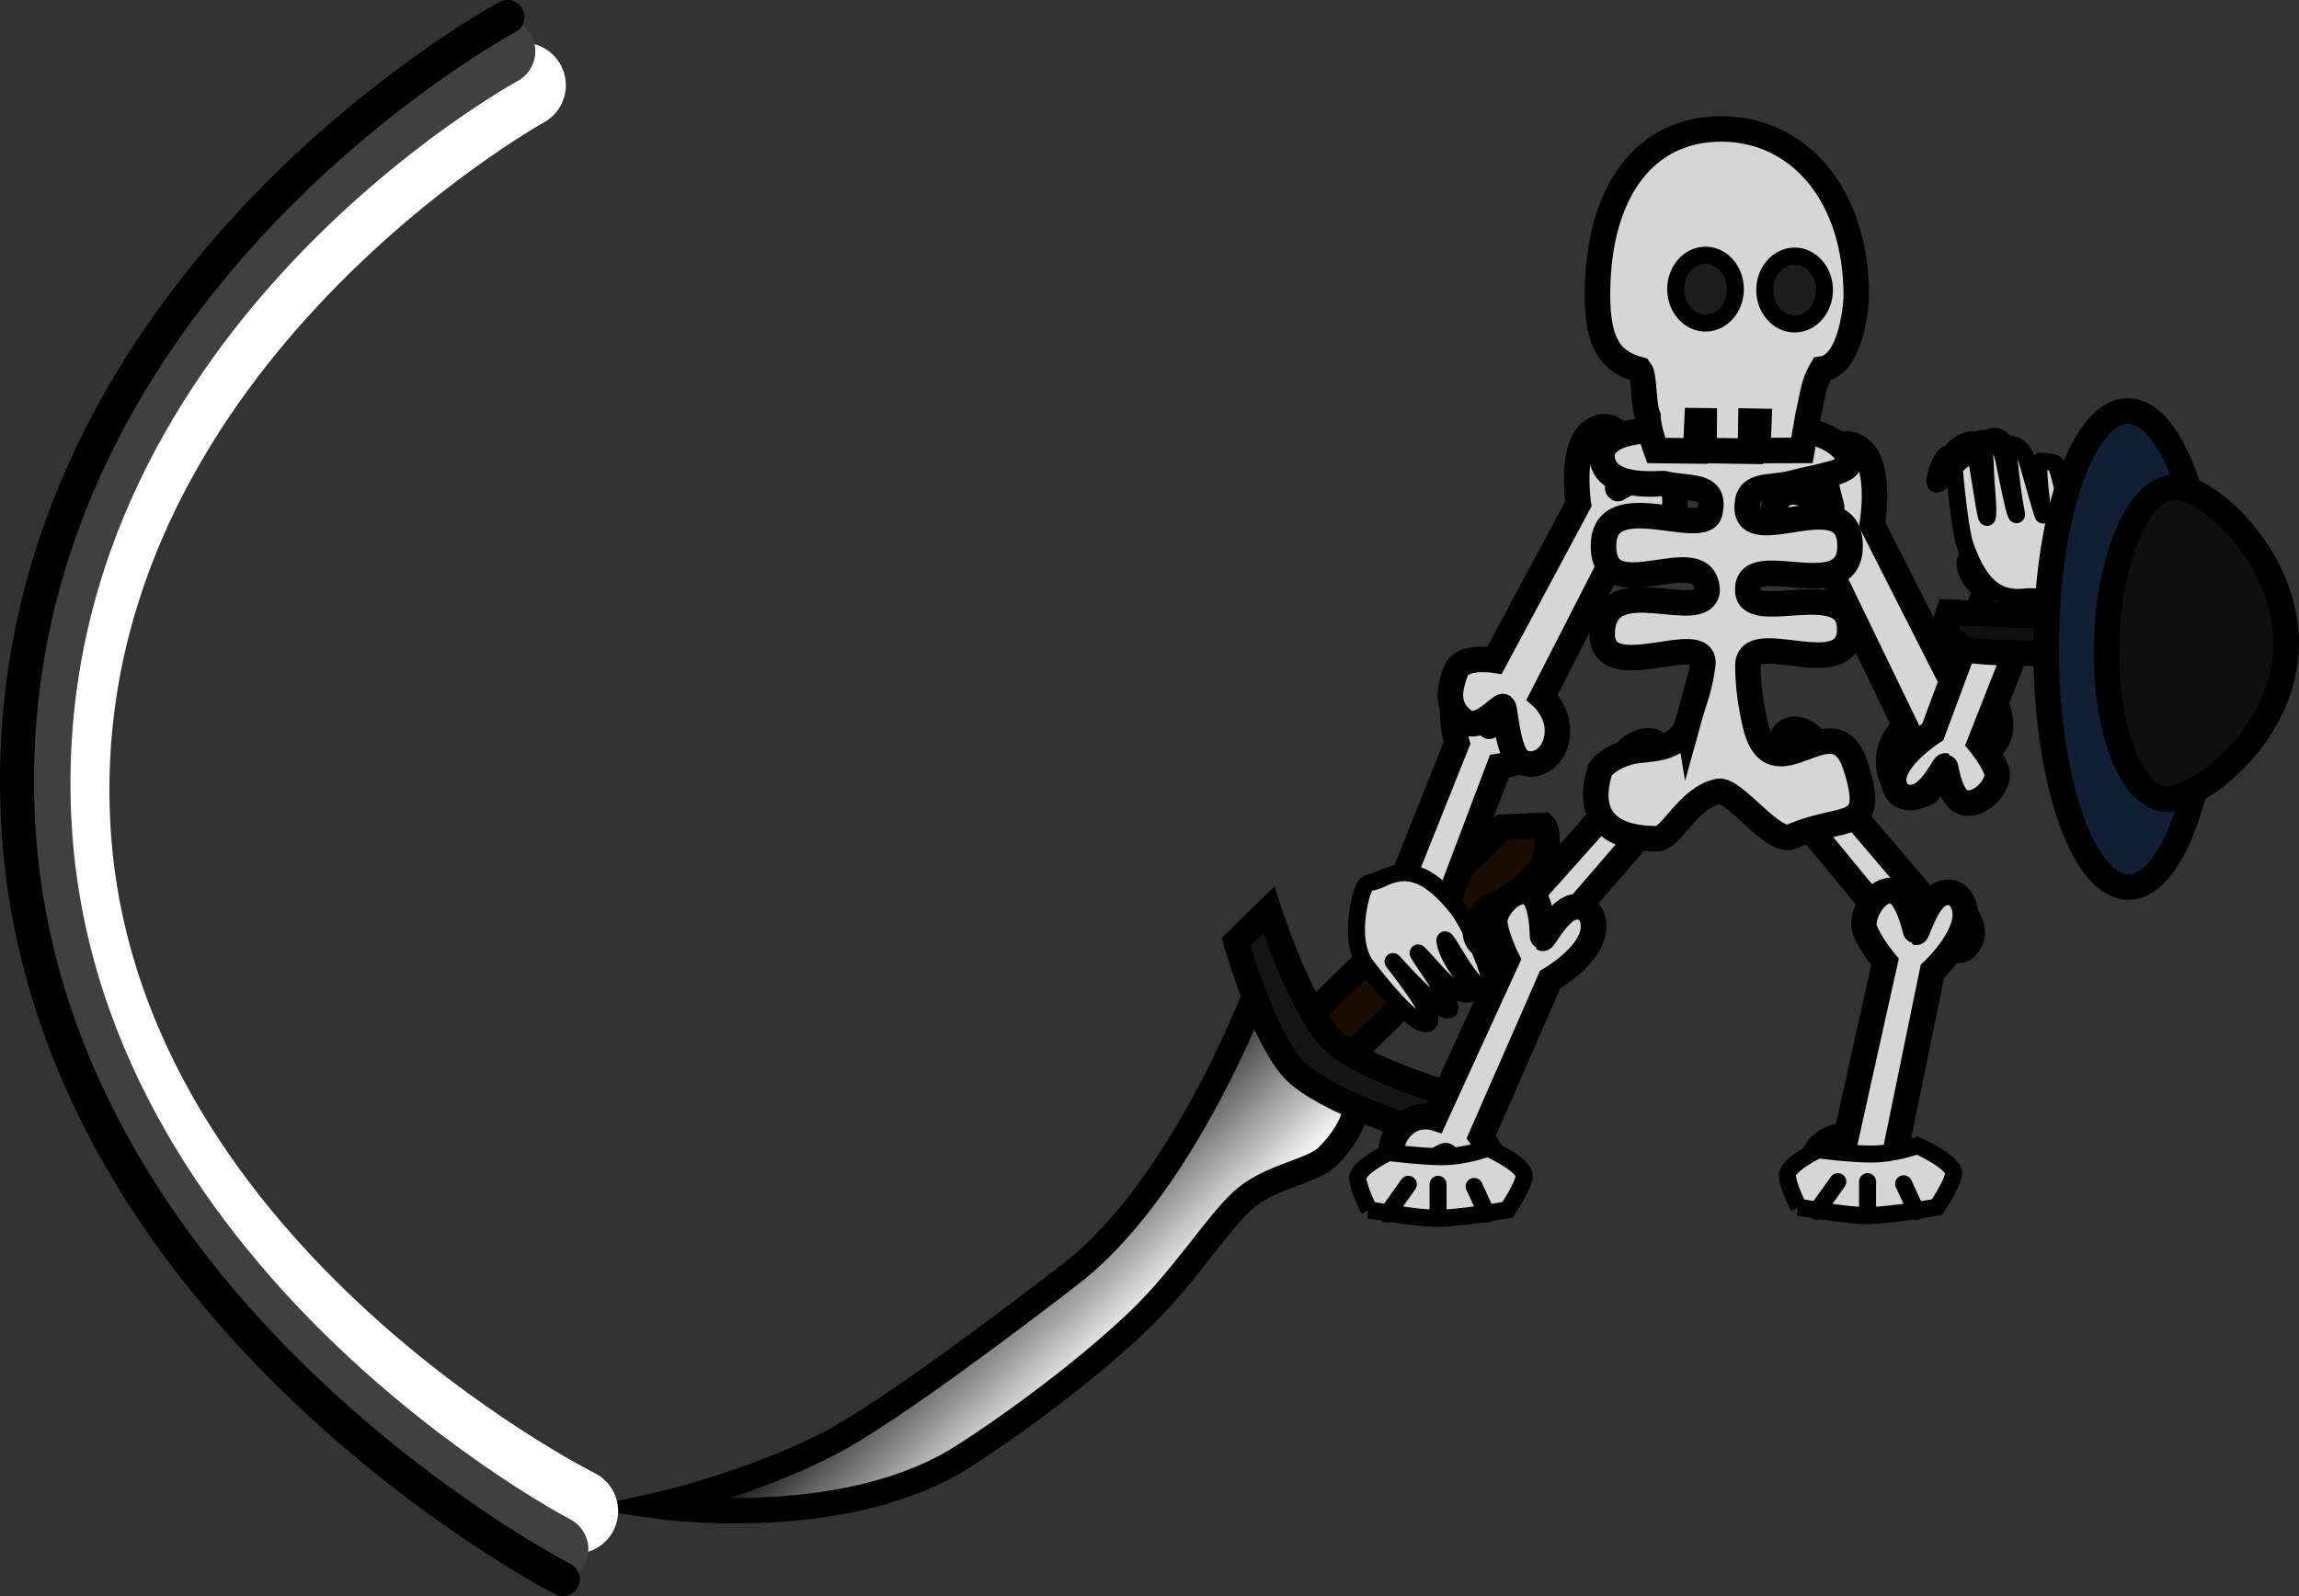 <svg version="1.1" xmlns="http://www.w3.org/2000/svg" xmlns:xlink="http://www.w3.org/1999/xlink" width="135.114" height="93.833" viewBox="0,0,135.114,93.833"><rect x="0" y="0" width="135.114" height="93.833" fill="#333333" stroke="none"/><defs><linearGradient x1="206.034" y1="201.884" x2="198.26" y2="193.947" gradientUnits="userSpaceOnUse" id="color-1"><stop offset="0" stop-color="#ffffff"/><stop offset="1" stop-color="#000000"/></linearGradient><radialGradient cx="227.125" cy="184.5" r="8.143" gradientUnits="userSpaceOnUse" id="color-2"><stop offset="0" stop-color="#a2a2a2"/><stop offset="1" stop-color="#747474"/></radialGradient><radialGradient cx="224.186" cy="192.482" r="3.893" gradientUnits="userSpaceOnUse" id="color-3"><stop offset="0" stop-color="#a2a2a2"/><stop offset="1" stop-color="#747474"/></radialGradient></defs><g transform="translate(-139.483,-123.235)"><g data-paper-data="{&quot;isPaintingLayer&quot;:true}" fill-rule="nonzero" stroke-linejoin="miter" stroke-miterlimit="10" stroke-dasharray="" stroke-dashoffset="0" style="mix-blend-mode: normal"><g stroke="#000000" stroke-width="1.5" stroke-linecap="butt"><path d="M230.191,171.755c0.498,0.508 -0.046,2.5 -0.046,2.5l-11.302,11.069c0,0 -1.238,-0.375 -1.646,-0.792c-0.369,-0.377 -0.697,-1.605 -0.697,-1.605l11.302,-11.069z" fill="#1b0c00"/><path d="M218.611,185.882c0,0 1.981,2.248 -1.104,5.338c-0.908,0.91 -3.426,1.148 -5.012,2.61c-1.615,1.488 -3.475,4.605 -6.369,7.31c-4.13,3.86 -9.377,7.346 -10.579,8.044c-7.101,4.122 -17.578,2.57 -17.578,2.57c0,0 5.542,-1.214 10.303,-3.693c3.517,-1.831 11.155,-7.632 14.161,-9.961c7.077,-5.483 11.532,-18.229 11.532,-18.229z" data-paper-data="{&quot;index&quot;:null}" fill="url(#color-1)"/><path d="M224.898,187.631l-2.096,2.046c0,0 -5.48,-1.727 -7.229,-3.513c-1.836,-1.874 -3.449,-7.568 -3.449,-7.568l1.919,-1.871c0,0 1.847,5.709 3.683,7.583c1.749,1.786 7.173,3.322 7.173,3.322z" fill="#151515"/></g><path d="M225.11,166.921c0,0 -0.726,-2.705 0.216,-3.661c0.654,-0.664 1.466,-0.307 1.737,0.43c0.296,0.805 -0.124,2.215 -0.068,2.241c0.036,0.017 1.619,-1.401 2.403,-0.774c0.784,0.628 0.64,2.185 0.114,2.528c-0.62,0.404 -1.914,0.597 -1.914,0.597l-3.219,8.509c0,0 0.871,0.606 0.959,1.642c0.114,1.34 -0.945,2.042 -1.675,1.69c-0.73,-0.352 -1.046,-2.548 -1.184,-2.637c-0.132,-0.085 -1.079,1.415 -1.866,0.94c-0.786,-0.476 -1.046,-1.145 -0.685,-2.483c0.217,-0.805 1.866,-0.731 1.866,-0.731z" data-paper-data="{&quot;index&quot;:null}" fill="#d6d6d6" stroke="#000000" stroke-width="1.5" stroke-linecap="butt"/><path d="M226.874,181.456c-0.886,0.085 -2.586,-3.595 -2.472,-2.883c0.221,1.384 1.92,2.837 1.523,3.054c-0.826,0.45 -2.467,-1.799 -3.067,-2.352c-0.369,-0.34 2.289,3.19 1.787,3.327c-0.589,0.162 -2.841,-2.358 -3.295,-2.84c-0.076,-0.081 2.747,3.412 2.063,3.62c-0.747,0.452 -3.536,-3.252 -3.589,-3.317c-0.951,-1.176 -0.604,-3.369 -0.292,-4.332c0.263,-0.808 0.411,-0.482 1.142,-0.84c1.424,-0.697 2.673,-0.477 4.423,1.686c0.767,0.948 2.554,4.803 1.776,4.877z" fill="#d6d6d6" stroke="#000000" stroke-width="1" stroke-linecap="butt"/><path d="M254.411,163.725c0,0 1.984,-0.266 2.332,0.682c0.579,1.576 0.339,2.413 -0.56,3.072c-0.898,0.659 -2.204,-1.05 -2.354,-0.933c-0.157,0.123 -0.302,2.808 -1.146,3.312c-0.844,0.504 -2.198,-0.23 -2.205,-1.86c-0.005,-1.26 0.981,-2.086 0.981,-2.086l-4.803,-9.926c0,0 -1.582,-0.093 -2.375,-0.514c-0.672,-0.357 -1.014,-2.222 -0.135,-3.064c0.879,-0.842 2.943,0.699 2.985,0.675c0.064,-0.037 -0.594,-1.694 -0.324,-2.698c0.247,-0.919 1.189,-1.437 2.051,-0.706c1.241,1.053 0.656,4.397 0.656,4.397z" data-paper-data="{&quot;index&quot;:null}" fill="#d6d6d6" stroke="#000000" stroke-width="1.5" stroke-linecap="butt"/><path d="M256.186,157.894c0,0 -1.271,-1.054 -0.892,-1.795c0.631,-1.233 1.273,-1.555 2.175,-1.38c0.902,0.176 0.596,1.924 0.751,1.949c0.163,0.027 1.871,-1.388 2.649,-1.158c0.778,0.229 1.09,1.461 0.106,2.377c-0.761,0.708 -1.814,0.572 -1.814,0.572l-3.329,8.466c0,0 0.829,1.011 1.017,1.727c0.16,0.607 -0.78,1.858 -1.782,1.796c-1.003,-0.062 -1.223,-2.175 -1.261,-2.187c-0.059,-0.018 -0.694,1.308 -1.454,1.706c-0.695,0.364 -1.537,0.084 -1.576,-0.848c-0.056,-1.342 2.299,-2.858 2.299,-2.858z" data-paper-data="{&quot;index&quot;:null}" fill="#d6d6d6" stroke="#000000" stroke-width="1.5" stroke-linecap="butt"/><path d="M254.328,150.67c-0.178,-2.199 -1.449,0.921 -1.05,1.022c0.458,0.116 2.13,-2.916 2.455,-0.977c0.288,1.716 0.491,3.222 0.553,2.89c0.089,-0.475 -0.1,-1.726 -0.132,-3.132c-0.061,-2.67 -2.186,-0.663 -1.894,-0.709c0.58,-0.091 2.479,-1.995 3.002,0.565c0.315,1.54 0.572,2.864 0.714,3.136c0.106,0.203 -0.156,-0.521 -0.4,-3.051c-0.29,-3.01 -2.254,-0.648 -1.972,-0.627c0.349,0.026 2.449,-1.41 3.036,0.598c0.436,1.495 0.808,2.87 0.921,3.129c0.039,0.089 -0.486,-3.28 -0.133,-3.166c0.05,0.016 0.847,0.019 0.902,0.201c0.49,1.599 0.756,3.153 0.77,3.195c0.499,1.427 -0.566,3.376 -1.185,4.177c-0.52,0.673 -0.549,0.316 -1.359,0.406c-1.576,0.176 -2.678,-0.451 -3.597,-3.077c-0.191,-0.546 -0.471,-2.595 -0.631,-4.578z" data-paper-data="{&quot;index&quot;:null}" fill="#d6d6d6" stroke="#000000" stroke-width="1" stroke-linecap="butt"/><path d="M232.244,152.859c0,0 -0.492,-3.233 0.727,-4.221c0.846,-0.686 1.741,-0.166 1.96,0.724c0.239,0.973 -0.431,2.554 -0.37,2.592c0.039,0.024 2.06,-1.416 2.889,-0.586c0.828,0.83 0.459,2.619 -0.196,2.948c-0.772,0.388 -2.298,0.444 -2.298,0.444l-4.84,9.456c0,0 0.932,0.817 0.9,2.03c-0.042,1.569 -1.362,2.247 -2.163,1.744c-0.802,-0.504 -0.883,-3.092 -1.032,-3.214c-0.142,-0.116 -1.436,1.502 -2.287,0.848c-0.851,-0.654 -1.065,-1.465 -0.473,-2.971c0.356,-0.905 2.261,-0.606 2.261,-0.606z" data-paper-data="{&quot;index&quot;:null}" fill="#d6d6d6" stroke="#000000" stroke-width="1.5" stroke-linecap="butt"/><path d="M252.821,176.308c0,0 1.507,-0.335 1.973,0.341c0.774,1.126 0.753,1.761 0.179,2.312c-0.574,0.551 -1.946,-0.623 -2.04,-0.526c-0.099,0.102 0.328,2.098 -0.234,2.53c-0.562,0.432 -1.776,-0.017 -2.11,-1.222c-0.258,-0.932 0.352,-1.612 0.352,-1.612l-5.781,-7.008c0,0 -1.264,0.042 -1.972,-0.214c-0.601,-0.217 -1.246,-1.573 -0.724,-2.257c0.522,-0.685 2.457,0.311 2.485,0.291c0.043,-0.032 -0.809,-1.212 -0.799,-1.974c0.009,-0.697 0.646,-1.147 1.471,-0.666c1.189,0.692 1.403,3.207 1.403,3.207z" data-paper-data="{&quot;index&quot;:null}" fill="#d6d6d6" stroke="#000000" stroke-width="1.5" stroke-linecap="butt"/><path d="M230.88,178.15c0,0 0.518,1.446 -0.066,1.995c-0.971,0.913 -1.58,0.976 -2.18,0.481c-0.6,-0.495 0.338,-2.006 0.233,-2.086c-0.11,-0.085 -1.957,0.601 -2.443,0.102c-0.486,-0.499 -0.218,-1.758 0.887,-2.247c0.854,-0.378 1.583,0.136 1.583,0.136l5.919,-6.637c0,0 -0.206,-1.244 -0.055,-1.978c0.128,-0.623 1.335,-1.438 2.057,-1.012c0.721,0.426 0.027,2.47 0.05,2.494c0.036,0.038 1.048,-0.959 1.776,-1.049c0.666,-0.082 1.178,0.487 0.828,1.367c-0.503,1.266 -2.873,1.809 -2.873,1.809z" data-paper-data="{&quot;index&quot;:null}" fill="#d6d6d6" stroke="#000000" stroke-width="1.5" stroke-linecap="butt"/><path d="M238.698,165.655c0.386,-1.402 0.651,-1.814 0.856,-3.331c0.289,-2.258 -6.168,1.51 -5.903,-2.039c0.265,-3.548 5.849,-0.347 6.16,-2.298c-0.07,-3.167 -6.015,1.176 -6.089,-2.587c-0.075,-3.764 6.135,-0.306 6.267,-2.145c0.327,-1.625 -1.302,-1.238 -2.729,-1.59c-0.149,-0.037 -3.163,0.372 -3.582,-1.278c-0.455,-1.792 2.641,-1.829 2.641,-1.829c0,0 1.324,0.436 2.528,0.436c0.213,0 -0.085,-3.532 0.194,-3.54c0.663,-0.018 3.806,-0.039 3.806,-0.039c0,0 -0.188,3.421 0.146,3.421c1.674,0 3.086,-0.188 3.086,-0.188c0,0 1.99,0.551 2.081,1.729c0.049,0.633 -1.748,0.839 -3.314,1.253c-1.348,0.356 -2.624,-0.024 -2.677,1.319c-0.174,2.738 5.963,-1.397 6.043,2.31c0.08,3.706 -6.058,0.171 -6.007,2.636c-0.078,2.149 6.037,-0.921 5.99,2.357c-0.047,3.277 -6.053,-0.225 -5.984,2.138c0.003,1.145 0.157,2.211 0.404,3.331c1.014,4.602 4.631,-1.49 5.924,2.544c1.293,4.033 -0.707,2.797 -3.776,4.158c-1.044,0.463 -3.373,-2.829 -4.269,-2.664c-1.779,0.328 -2.788,2.778 -3.616,2.783c-2.209,0.014 -4.371,-0.79 -3.35,-4.068c0,0 0.413,-0.671 1.732,-1.032c1.019,-0.279 2.923,0.085 3.438,-1.788z" data-paper-data="{&quot;index&quot;:null}" fill="#d6d6d6" stroke="#000000" stroke-width="1.5" stroke-linecap="butt"/><path d="M245.383,149.713l-2.594,0.008l0.067,-1.717l-0.469,-0.009l-0.026,1.764l-2.73,-0.039l0.009,-1.746l-0.419,-0.006l-0.085,1.775l-2.314,-0.025c0,0 -0.491,-1.308 -0.486,-2c-0.303,-0.731 -0.189,-2.382 -0.479,-2.747c-1.638,-0.444 -2.514,-1.406 -2.49,-4.531c0.046,-6.026 2.844,-9.67 7.355,-9.626c4.511,0.045 7.903,3.918 7.857,9.944c0,0 -0.18,3.915 -2.019,4.175c-0.556,0.931 -0.553,1.666 -0.805,2.664z" fill="#d6d6d6" stroke="#000000" stroke-width="1.5" stroke-linecap="butt"/><path d="M237.965,140.232c0,-1.102 0.785,-1.995 1.753,-1.995c0.968,0 1.753,0.893 1.753,1.995c0,1.102 -0.785,1.995 -1.753,1.995c-0.968,0 -1.753,-0.893 -1.753,-1.995z" fill="#1d1d1d" stroke="#000000" stroke-width="1" stroke-linecap="butt"/><path d="M243.2,140.284c0,-1.102 0.785,-1.995 1.753,-1.995c0.968,0 1.753,0.893 1.753,1.995c0,1.102 -0.785,1.995 -1.753,1.995c-0.968,0 -1.753,-0.893 -1.753,-1.995z" fill="#1d1d1d" stroke="#000000" stroke-width="1" stroke-linecap="butt"/><g stroke="#000000" stroke-width="1.5" stroke-linecap="butt"><path d="M261.605,159.534l0.008,2.095c0,0 -6.993,0.128 -7.016,-0.397c-0.012,-0.268 -0.585,-0.42 -0.708,-0.793c-0.167,-0.507 0.107,-1.211 0.107,-1.211z" fill="#101010"/><path d="M259.736,161.581c-0.045,-7.727 2.076,-14.078 4.736,-14.184c0.942,-0.038 1.825,0.712 2.575,2.039c1.369,2.422 2.295,6.768 2.324,11.76c0.045,7.727 -2.076,14.078 -4.736,14.184c-2.661,0.106 -4.854,-6.072 -4.899,-13.8z" fill="#101f36"/><path d="M263.287,161.249c0.079,-5.057 1.837,-9.25 3.927,-9.364c2.09,-0.115 6.711,4.225 6.632,9.282c-0.079,5.057 -4.829,8.917 -6.918,9.032c-2.09,0.115 -3.72,-3.892 -3.641,-8.949z" fill="#0f0f0f"/></g><path d="M250.983,190.411c0,0 1.372,1.131 1.087,2.033c-0.474,1.5 -1.066,1.931 -1.973,1.8c-0.906,-0.131 -0.812,-2.209 -0.967,-2.225c-0.163,-0.018 -1.673,1.784 -2.463,1.58c-0.79,-0.205 -1.242,-1.625 -0.384,-2.782c0.663,-0.894 1.713,-0.822 1.713,-0.822l2.27,-10.214c0,0 -0.933,-1.118 -1.202,-1.943c-0.228,-0.699 0.546,-2.245 1.538,-2.256c0.991,-0.011 1.457,2.452 1.496,2.462c0.06,0.016 0.527,-1.593 1.227,-2.123c0.64,-0.485 1.499,-0.226 1.647,0.864c0.213,1.57 -1.919,3.545 -1.919,3.545z" data-paper-data="{&quot;index&quot;:null}" fill="#d6d6d6" stroke="#000000" stroke-width="1.5" stroke-linecap="butt"/><path d="M226.537,190.059c0,0 1.061,1.415 0.605,2.218c-0.759,1.335 -1.407,1.61 -2.236,1.27c-0.829,-0.341 -0.309,-2.322 -0.452,-2.375c-0.15,-0.056 -1.95,1.325 -2.654,0.941c-0.704,-0.384 -0.836,-1.861 0.214,-2.774c0.812,-0.706 1.788,-0.388 1.788,-0.388l4.261,-9.314c0,0 -0.649,-1.299 -0.732,-2.158c-0.071,-0.729 0.981,-2.036 1.92,-1.812c0.938,0.224 0.868,2.709 0.902,2.728c0.053,0.03 0.828,-1.412 1.598,-1.758c0.705,-0.316 1.462,0.137 1.376,1.223c-0.124,1.565 -2.547,2.966 -2.547,2.966z" data-paper-data="{&quot;index&quot;:null}" fill="url(#color-2)" stroke="#000000" stroke-width="1.5" stroke-linecap="butt"/><g stroke="#000000" stroke-width="1"><path d="M219.95,194.353c0,0 -0.658,-1.27 -0.658,-1.871c0,-0.643 1.803,-1.497 1.803,-1.497c0,0 1.895,0.249 3.136,0.249c1.346,0 2.703,-0.499 2.703,-0.499c0,0 2.122,0.949 2.122,1.622c0,0.549 -0.977,1.996 -0.977,1.996c0,0 -2.784,0.499 -4.117,0.499c-1.258,0 -4.013,-0.499 -4.013,-0.499z" fill="url(#color-3)" stroke-linecap="butt"/><path d="M221.006,194.603l1.247,-1.746" fill="none" stroke-linecap="round"/><path d="M224,194.727v-1.871" fill="none" stroke-linecap="round"/><path d="M226.121,192.981l0.748,1.622" fill="none" stroke-linecap="round"/></g><g stroke="#000000" stroke-width="1"><path d="M245.19,194.197c0,0 -0.658,-1.27 -0.658,-1.871c0,-0.643 1.803,-1.497 1.803,-1.497c0,0 1.895,0.249 3.136,0.249c1.346,0 2.703,-0.499 2.703,-0.499c0,0 2.122,0.949 2.122,1.622c0,0.549 -0.977,1.996 -0.977,1.996c0,0 -2.784,0.499 -4.117,0.499c-1.258,0 -4.013,-0.499 -4.013,-0.499z" fill="#d6d6d6" stroke-linecap="butt"/><path d="M247.494,192.7l-1.247,1.746" fill="none" stroke-linecap="round"/><path d="M249.24,194.571v-1.871" fill="none" stroke-linecap="round"/><path d="M252.109,194.447l-0.748,-1.622" fill="none" stroke-linecap="round"/></g><path d="M226.537,190.059c0,0 1.061,1.415 0.605,2.218c-0.759,1.335 -1.407,1.61 -2.236,1.27c-0.829,-0.341 -0.309,-2.322 -0.452,-2.375c-0.15,-0.056 -1.95,1.325 -2.654,0.941c-0.704,-0.384 -0.836,-1.861 0.214,-2.774c0.812,-0.706 1.788,-0.388 1.788,-0.388l4.261,-9.314c0,0 -0.649,-1.299 -0.732,-2.158c-0.071,-0.729 0.981,-2.036 1.92,-1.812c0.938,0.224 0.868,2.709 0.902,2.728c0.053,0.03 0.828,-1.412 1.598,-1.758c0.705,-0.316 1.462,0.137 1.376,1.223c-0.124,1.565 -2.547,2.966 -2.547,2.966z" data-paper-data="{&quot;index&quot;:null}" fill="#d6d6d6" stroke="#000000" stroke-width="1.5" stroke-linecap="butt"/><g stroke="#000000" stroke-width="1"><path d="M219.95,194.353c0,0 -0.658,-1.27 -0.658,-1.871c0,-0.643 1.803,-1.497 1.803,-1.497c0,0 1.895,0.249 3.136,0.249c1.346,0 2.703,-0.499 2.703,-0.499c0,0 2.122,0.949 2.122,1.622c0,0.549 -0.977,1.996 -0.977,1.996c0,0 -2.784,0.499 -4.117,0.499c-1.258,0 -4.013,-0.499 -4.013,-0.499z" fill="#d6d6d6" stroke-linecap="butt"/><path d="M221.006,194.603l1.247,-1.746" fill="none" stroke-linecap="round"/><path d="M224,192.856v1.871" fill="none" stroke-linecap="round"/><path d="M226.121,192.981l0.748,1.622" fill="none" stroke-linecap="round"/></g><g fill="none" stroke-linecap="round"><path d="M173.311,212.068c0,0 -28.703,-14.303 -29.858,-40.65c-1.214,-27.694 26.785,-43.173 26.785,-43.173" stroke="#ffffff" stroke-width="5"/><path d="M172.061,214.318c0,0 -29.227,-15.178 -30.398,-43.195c-1.231,-29.449 27.281,-44.878 27.281,-44.878" stroke="#404040" stroke-width="4"/><path d="M172.561,216.068c0,0 -30.817,-15.804 -32.038,-45.018c-1.284,-30.706 28.788,-46.816 28.788,-46.816" stroke="#000000" stroke-width="2"/></g></g></g></svg>